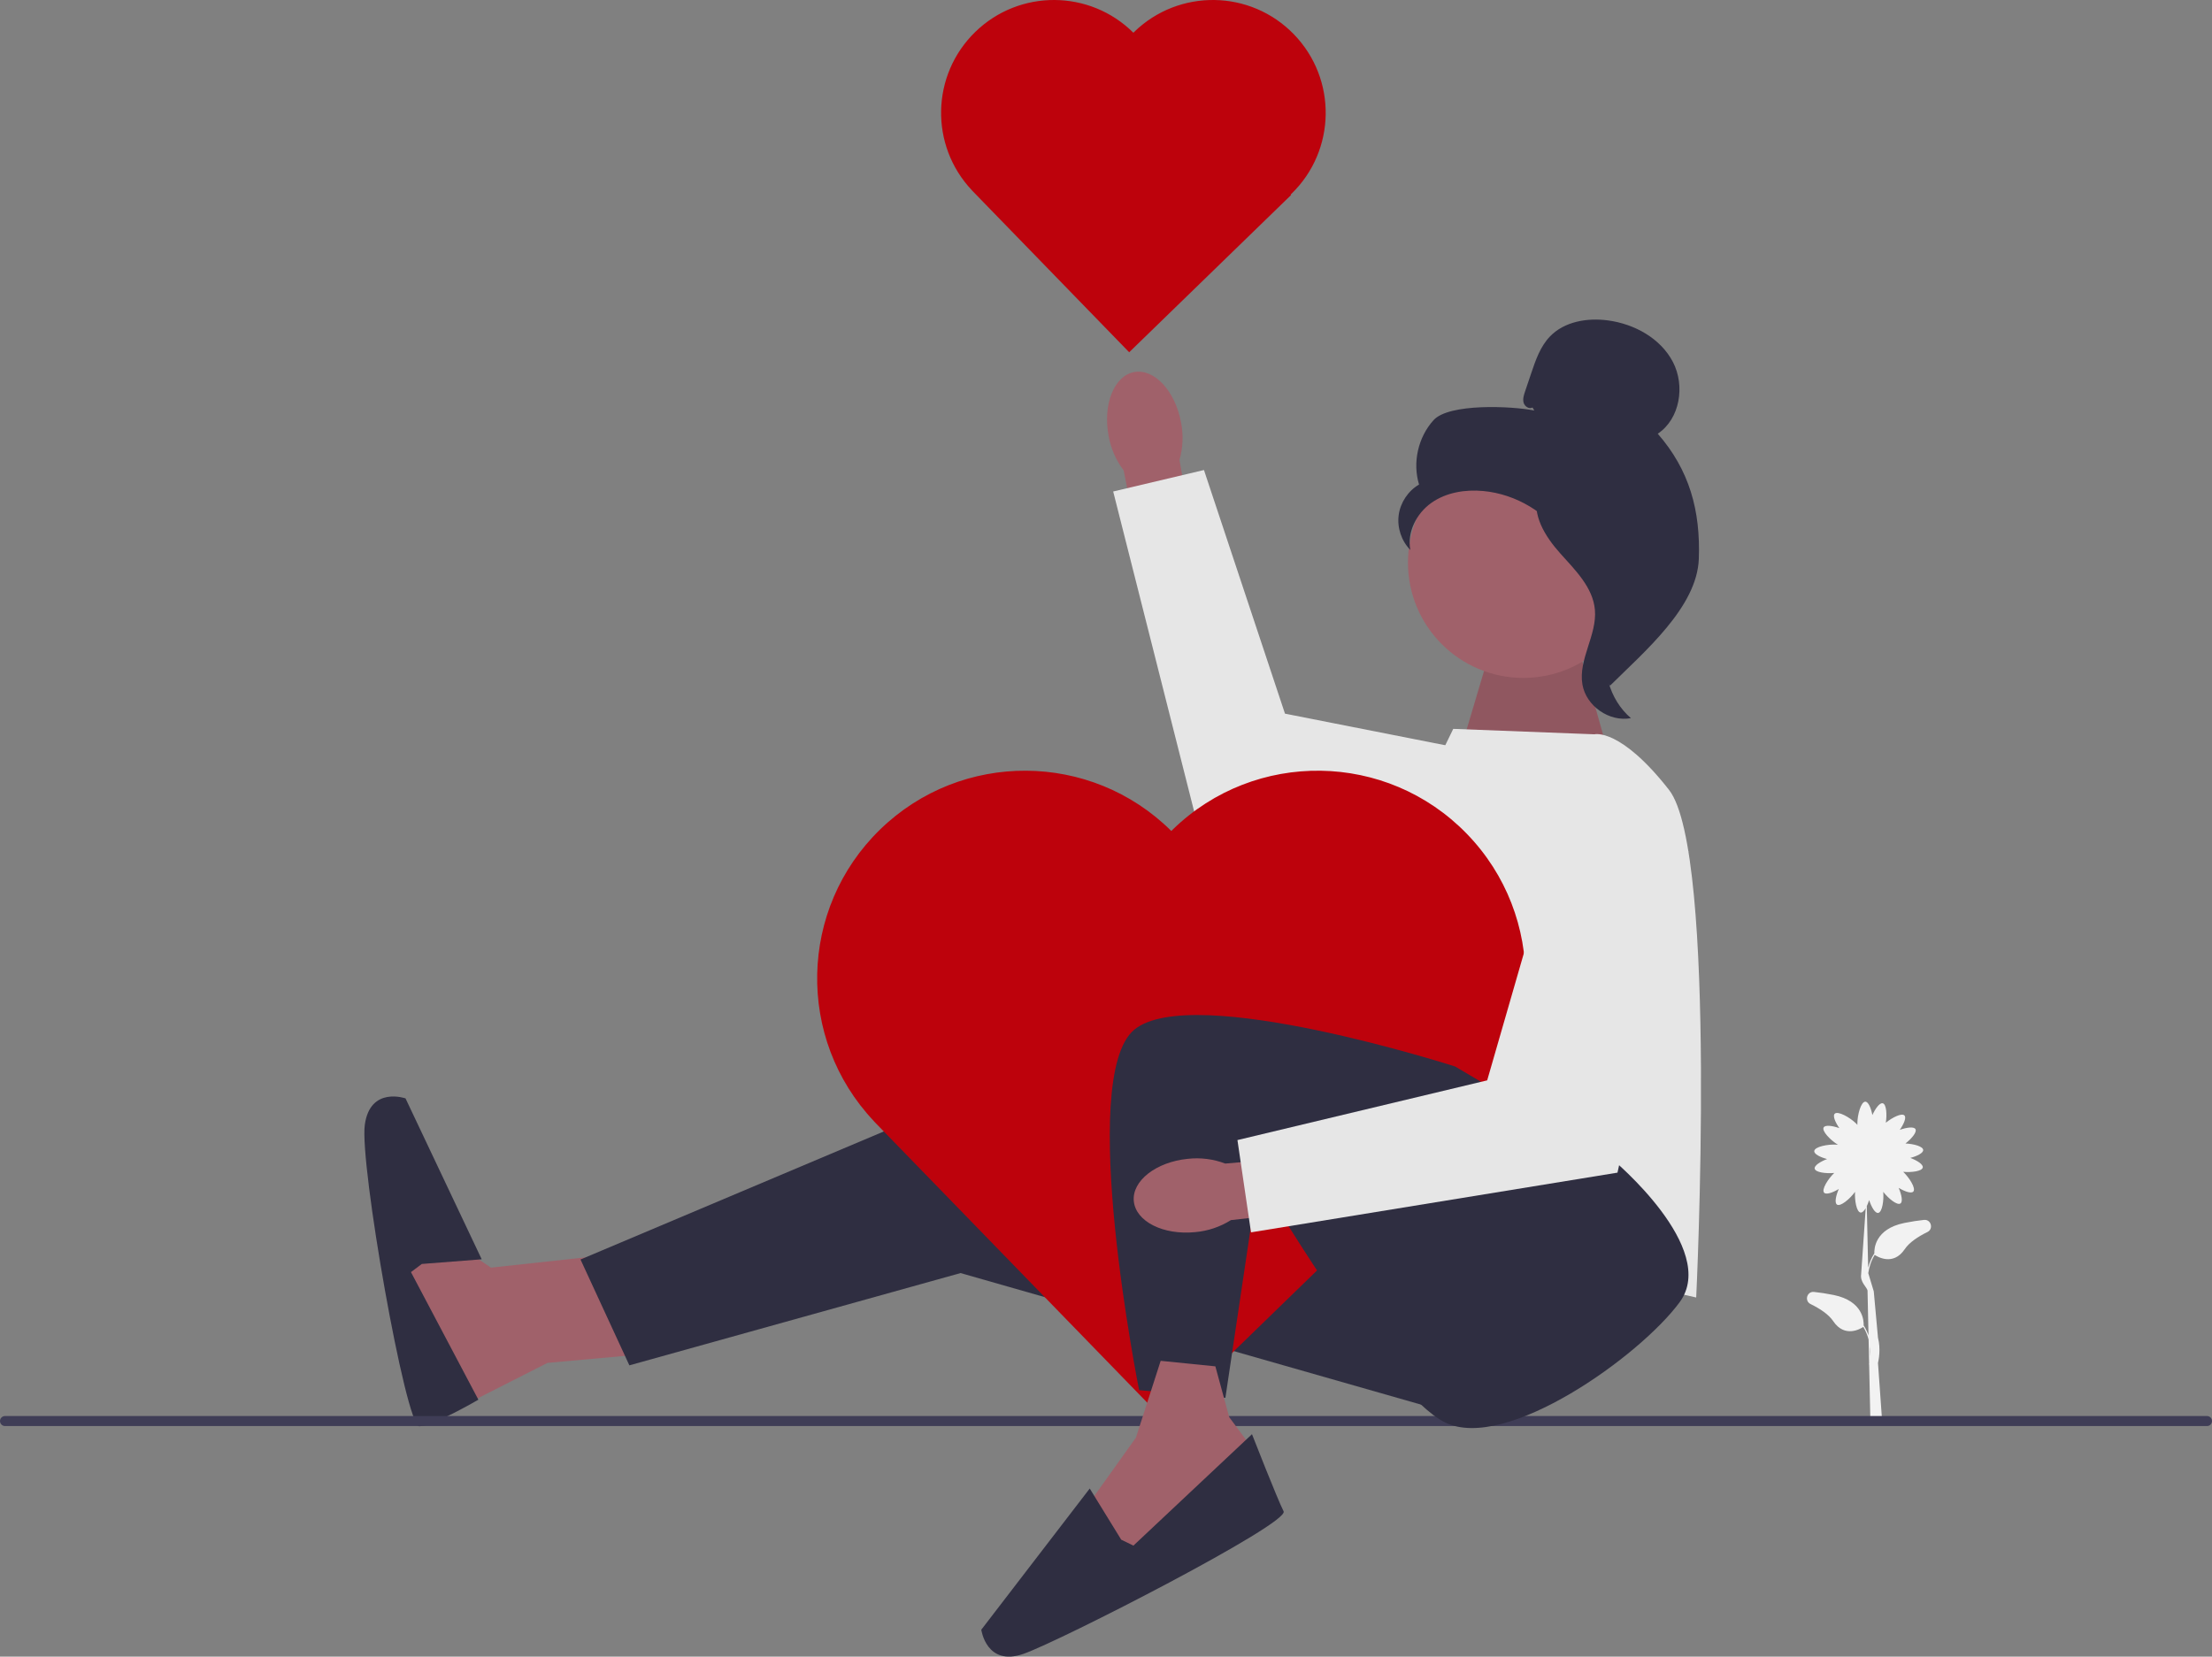 <svg xmlns="http://www.w3.org/2000/svg" width="524.67" height="392.996" viewBox="0 0 524.67 392.996" xmlns:xlink="http://www.w3.org/1999/xlink"><rect x="0" y="0" width="524.67" height="392.996" fill="#808080" stroke="none"/><polygon points="146.064 297.497 116.445 300.716 102.28 291.058 94.079 300.716 98.015 321.096 102.523 337.193 129.853 323.313 151.859 321.321 146.064 297.497" fill="#a0616a"/><polygon points="296.088 263.371 224.617 262.084 137.693 298.785 149.283 323.896 227.836 302.004 349.53 336.774 332.789 254.357 296.088 263.371" fill="#2f2e41"/><path d="m100.053,299.844l14.205-1.106-18.069-38.171s-8.37-2.956-9.658,6.249c-1.288,9.204,9.696,71.527,12.916,71.527s14.021-6.302,14.021-6.302l-15.991-30.266,2.576-1.932s0.0 0.0 0.0 0Z" fill="#2f2e41"/><path d="m456.349,289.393c-1.43.154-2.99.385-4.649.723-7.035,1.433-7.181,6.21-7.12,7.305l-.048-.03c-.707,1.135-1.15,2.283-1.418,3.367l-.322-14.641c.208-.434.398-.927.556-1.432.527,1.622,1.39,3.154,2.134,3.052.968-.132,1.389-2.979,1.209-5.002,1.23,1.585,3.301,3.279,4.083,2.757.624-.418.254-2.137-.427-3.7,1.42.856,2.993,1.418,3.481.875.666-.741-.93-3.271-2.402-4.683,1.97.184,4.475-.13,4.64-1.027.135-.739-1.356-1.671-2.952-2.271,1.603-.423,3.102-1.159,3.052-1.888-.059-.866-2.285-1.445-4.205-1.534,1.448-1.133,2.779-2.699,2.372-3.408-.374-.651-2.114-.399-3.72.175.95-1.359,1.618-2.889,1.109-3.413-.634-.653-2.883.474-4.418,1.719.299-1.94.148-4.388-.722-4.61-.728-.185-1.759,1.239-2.467,2.79-.313-1.628-.945-3.174-1.676-3.174-1.04,0-1.884,3.137-1.884,5.18,0,.116.003.224.008.328-.104-.121-.224-.248-.361-.38-1.466-1.424-4.304-3.004-5.028-2.258-.509.524.159,2.055,1.109,3.413-1.606-.574-3.346-.826-3.72-.175-.503.875,1.646,3.059,3.393,4.119-.105-.013-.215-.023-.333-.031-2.039-.139-5.225.489-5.296,1.527-.05.729,1.449,1.465,3.052,1.888-1.596.6-3.087,1.532-2.952,2.271.164.897,2.67,1.21,4.64,1.027-1.472,1.412-3.068,3.942-2.402,4.683.488.543,2.061-.019,3.481-.875-.682,1.563-1.052,3.282-.427,3.7.825.552,3.087-1.369,4.28-3.021-.122,2.022.362,4.799,1.322,4.909.401.046.827-.382,1.211-1.041l-1.087,15.737c-.254,1.833,1.372,3.029,1.517,3.784l.234,10.657c-.265-.759-.621-1.536-1.102-2.307l-.048.03c.062-1.095-.084-5.872-7.12-7.305-1.659-.338-3.219-.569-4.649-.723-1.688-.182-2.346,2.129-.821,2.875,2.208,1.081,4.285,2.442,5.368,4.055,2.768,4.123,6.592,1.739,7.136,1.369.607,1.011,1.006,2.03,1.257,2.999l.125,5.66c-.031.134-.052.209-.053.214l.058.017.301,13.697,2.796-.022-1-14c.168-.755.685-3.328,0-6l-1-11h0c-.003-.008.057.289,0,0l-1.304-4.322c.19-1.337.63-2.841,1.524-4.329.544.37,4.368,2.753,7.136-1.369,1.083-1.612,3.16-2.974,5.368-4.055,1.525-.746.866-3.057-.821-2.875h0Zm-12.771,32.406l-.053-2.395c.106.906.101,1.723.053,2.395Z" fill="#f2f2f2"/><path d="m0,337.107c0,.66.53,1.19,1.19,1.19h522.29c.66,0,1.19-.53,1.19-1.19,0-.66-.53-1.19-1.19-1.19H1.19c-.66,0-1.19.53-1.19,1.19Z" fill="#3f3d56"/><polygon points="346.553 177.511 353.636 153.687 374.24 153.043 382.61 182.662 346.553 177.511" fill="#a0616a"/><polygon points="346.553 177.511 353.636 153.687 374.24 153.043 382.61 182.662 346.553 177.511" isolation="isolate" opacity=".1"/><path d="m378.182,174.194l-33.482-1.288-10.381,21.345-16.018,94.553,84.026,18.994s5.151-105.596-6.439-120.406c-11.59-14.809-17.707-13.2-17.707-13.2h0Z" fill="#e6e6e6"/><g><path id="uuid-71611069-202d-48d1-9fee-6510bdf771d7-33" d="m280.123,100.149c-1.396-7.454-6.373-12.775-11.116-11.886s-7.456,7.651-6.059,15.107c.517,2.986,1.742,5.805,3.572,8.22l6.312,31.506,12.453-2.528-5.517-31.461c.832-2.915.954-5.987.355-8.959Z" fill="#a0616a"/><polygon points="373.167 182.774 304.788 169.299 285.572 111.503 264.039 116.596 285.641 201.977 363.042 212.161 373.167 182.774" fill="#e6e6e6"/></g><path d="m269.028,7.567h0c-.067.065-.129.134-.195.199-10.355-10.275-27.031-10.366-37.496-.203h0c-10.503,10.202-10.858,26.951-.797,37.589l-.007.006.251.258h0l37.05,38.148,38.406-37.301-.107-.11c.065-.061.132-.118.196-.181h0c10.605-10.3,10.853-27.248.553-37.853h0c-10.3-10.605-27.248-10.853-37.853-.553,0,0-0,0-0,0Z" fill="#bd020c"/><path d="m278.191,196.766h0c-.123.12-.237.246-.36.367-19.071-18.925-49.785-19.091-69.06-.375h0c-19.344,18.79-19.997,49.637-1.467,69.23l-.012.012.461.475h0l68.238,70.259,70.734-68.699-.197-.202c.119-.113.243-.218.36-.333h0c19.533-18.971,19.988-50.184,1.018-69.717h0c-18.971-19.533-50.184-19.988-69.716-1.018l-0.0 0Z" fill="#bd020c"/><path d="m382.517,275.083s25.267,21.053,15.894,33.818c-9.373,12.766-41.255,35.626-55.65,28.536s-44.289-58.332-44.289-58.332l-7.817,52.489-20.464-1.808s-14.864-74.144-1.157-85.514c13.707-11.37,76.112,8.729,76.112,8.729l37.372,22.081v-0.0 0Z" fill="#2f2e41"/><polygon points="275.303 322.824 269.441 341.026 257.232 358.14 266.59 372.155 296.339 352.559 296.236 342.481 291.565 336.193 288.275 324.132 275.303 322.824" fill="#a0616a"/><path d="m265.943,365.25l-7.466-12.136-25.721,33.495s1.189,8.797,9.967,5.743,63.208-30.964,61.739-33.829-7.501-18.295-7.501-18.295l-28.124,26.432-2.894-1.41h0l0-0Z" fill="#2f2e41"/><g><path id="uuid-a42f7cd3-e7a2-4901-945f-3b8609cf2cd4-34" d="m281.731,274.905c-7.546.748-13.277,5.248-12.8,10.051s6.98,8.087,14.529,7.338c3.019-.258,5.933-1.236,8.498-2.851l31.933-3.574-1.446-12.624-31.819,2.786c-2.833-1.08-5.883-1.466-8.895-1.125Z" fill="#a0616a"/><polygon points="372.065 189.325 352.749 256.289 293.512 270.454 296.731 292.346 383.655 278.181 400.47 201.945 372.065 189.325" fill="#e6e6e6"/></g><g><circle cx="361.32" cy="133.455" r="27.363" fill="#a0616a"/><path d="m363.504,96.668c-.792.462-1.852-.237-2.106-1.118-.254-.881.042-1.816.335-2.685.492-1.458.984-2.915,1.476-4.373,1.047-3.101,2.158-6.311,4.426-8.671,3.423-3.563,8.862-4.469,13.759-3.813,6.288.843,12.493,4.248,15.417,9.879,2.924,5.631,1.679,13.488-3.604,17.001,7.53,8.63,10.155,18.249,9.74,29.695-.414,11.446-12.888,21.98-21.022,30.043-1.817-1.101-3.468-6.262-2.469-8.136.999-1.875-.432-4.047.805-5.773s2.272,1.023,1.021-.694c-.789-1.083,2.291-3.576,1.118-4.224-5.674-3.137-7.561-10.209-11.125-15.625-4.299-6.533-11.656-10.957-19.441-11.691-4.289-.404-8.819.328-12.334,2.818-3.515,2.49-5.791,6.939-4.976,11.169-2.111-2.144-3.162-5.285-2.766-8.268.396-2.982,2.231-5.74,4.829-7.258-1.58-5.224-.226-11.232,3.44-15.274s18.539-3.354,23.891-2.29l-.414-.71s0,0,0,0Z" fill="#2f2e41"/><path d="m364.335,116.639c7.089.765,12.208,6.906,16.53,12.577,2.491,3.269,5.101,6.878,5.038,10.988-.063,4.155-2.841,7.718-4.169,11.655-2.17,6.436-.055,14.093,5.11,18.502-5.104.969-10.622-2.858-11.503-7.978-1.026-5.96,3.492-11.712,2.957-17.736-.471-5.307-4.654-9.392-8.209-13.36-3.556-3.968-6.895-9.234-5.259-14.305l-.496-.343s0,0,0,0Z" fill="#2f2e41"/></g></svg>